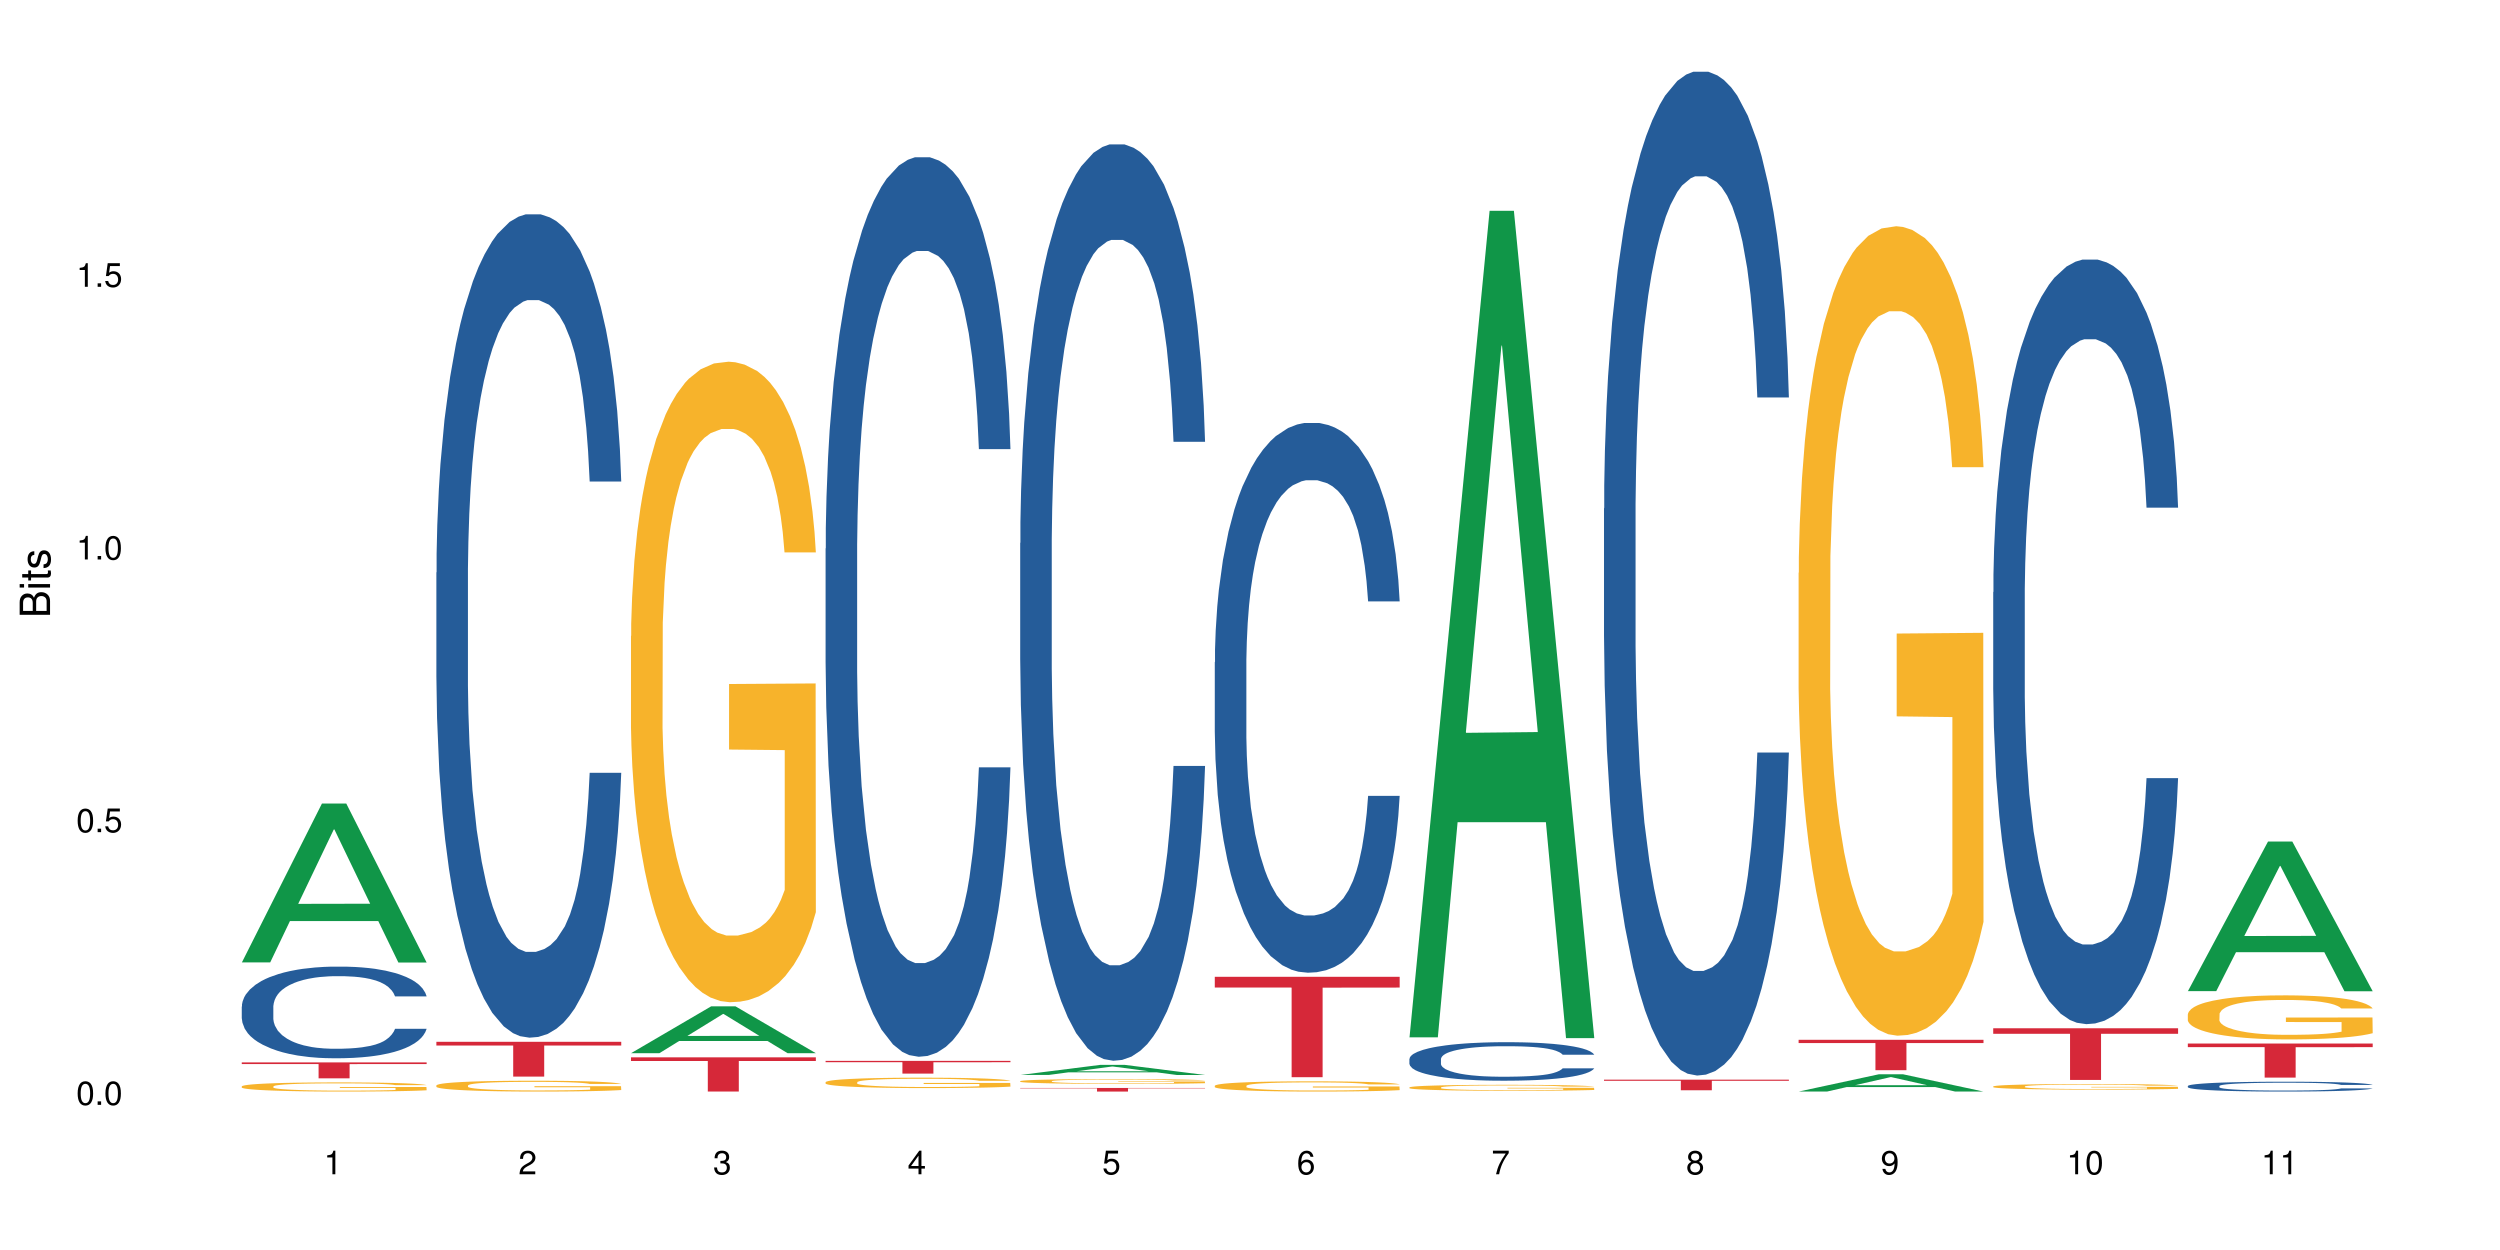 <?xml version="1.0" encoding="UTF-8"?>
<svg xmlns="http://www.w3.org/2000/svg" xmlns:xlink="http://www.w3.org/1999/xlink" width="720pt" height="360pt" viewBox="0 0 720 360" version="1.1">
<defs>
<g>
<symbol overflow="visible" id="glyph0-0">
<path style="stroke:none;" d=""/>
</symbol>
<symbol overflow="visible" id="glyph0-1">
<path style="stroke:none;" d="M 2.641 -6.797 C 2 -6.797 1.422 -6.531 1.078 -6.047 C 0.641 -5.453 0.406 -4.547 0.406 -3.297 C 0.406 -1 1.188 0.219 2.641 0.219 C 4.078 0.219 4.859 -1 4.859 -3.234 C 4.859 -4.562 4.656 -5.438 4.203 -6.047 C 3.844 -6.531 3.281 -6.797 2.641 -6.797 Z M 2.641 -6.047 C 3.547 -6.047 4 -5.125 4 -3.312 C 4 -1.375 3.562 -0.484 2.625 -0.484 C 1.734 -0.484 1.281 -1.422 1.281 -3.281 C 1.281 -5.141 1.734 -6.047 2.641 -6.047 Z M 2.641 -6.047 "/>
</symbol>
<symbol overflow="visible" id="glyph0-2">
<path style="stroke:none;" d="M 1.828 -1 L 0.828 -1 L 0.828 0 L 1.828 0 Z M 1.828 -1 "/>
</symbol>
<symbol overflow="visible" id="glyph0-3">
<path style="stroke:none;" d="M 4.562 -6.797 L 1.062 -6.797 L 0.547 -3.094 L 1.328 -3.094 C 1.719 -3.562 2.047 -3.734 2.578 -3.734 C 3.484 -3.734 4.062 -3.109 4.062 -2.094 C 4.062 -1.125 3.484 -0.531 2.578 -0.531 C 1.828 -0.531 1.375 -0.906 1.188 -1.672 L 0.328 -1.672 C 0.453 -1.109 0.547 -0.844 0.75 -0.594 C 1.125 -0.078 1.828 0.219 2.594 0.219 C 3.969 0.219 4.922 -0.781 4.922 -2.219 C 4.922 -3.562 4.031 -4.484 2.719 -4.484 C 2.25 -4.484 1.859 -4.359 1.469 -4.062 L 1.734 -5.969 L 4.562 -5.969 Z M 4.562 -6.797 "/>
</symbol>
<symbol overflow="visible" id="glyph0-4">
<path style="stroke:none;" d="M 2.484 -4.844 L 2.484 0 L 3.328 0 L 3.328 -6.797 L 2.766 -6.797 C 2.469 -5.75 2.281 -5.609 0.984 -5.453 L 0.984 -4.844 Z M 2.484 -4.844 "/>
</symbol>
<symbol overflow="visible" id="glyph0-5">
<path style="stroke:none;" d="M 4.859 -0.828 L 1.281 -0.828 C 1.359 -1.391 1.672 -1.75 2.5 -2.234 L 3.469 -2.75 C 4.406 -3.266 4.906 -3.969 4.906 -4.812 C 4.906 -5.375 4.672 -5.906 4.266 -6.266 C 3.859 -6.625 3.375 -6.797 2.719 -6.797 C 1.859 -6.797 1.219 -6.5 0.844 -5.922 C 0.609 -5.562 0.5 -5.125 0.484 -4.438 L 1.328 -4.438 C 1.359 -4.906 1.406 -5.188 1.531 -5.406 C 1.75 -5.812 2.188 -6.062 2.703 -6.062 C 3.469 -6.062 4.031 -5.516 4.031 -4.781 C 4.031 -4.25 3.719 -3.797 3.125 -3.438 L 2.234 -2.938 C 0.812 -2.141 0.406 -1.5 0.328 0 L 4.859 0 Z M 4.859 -0.828 "/>
</symbol>
<symbol overflow="visible" id="glyph0-6">
<path style="stroke:none;" d="M 2.125 -3.125 L 2.578 -3.125 C 3.516 -3.125 3.984 -2.703 3.984 -1.891 C 3.984 -1.031 3.469 -0.531 2.578 -0.531 C 1.656 -0.531 1.203 -0.984 1.156 -1.969 L 0.312 -1.969 C 0.344 -1.422 0.438 -1.078 0.609 -0.766 C 0.953 -0.109 1.625 0.219 2.547 0.219 C 3.953 0.219 4.859 -0.609 4.859 -1.906 C 4.859 -2.766 4.516 -3.25 3.703 -3.516 C 4.344 -3.766 4.656 -4.25 4.656 -4.938 C 4.656 -6.109 3.875 -6.797 2.578 -6.797 C 1.203 -6.797 0.484 -6.047 0.453 -4.609 L 1.297 -4.609 C 1.312 -5.016 1.344 -5.25 1.453 -5.453 C 1.641 -5.828 2.062 -6.062 2.594 -6.062 C 3.344 -6.062 3.797 -5.625 3.797 -4.906 C 3.797 -4.422 3.609 -4.141 3.25 -3.984 C 3.016 -3.891 2.719 -3.844 2.125 -3.844 Z M 2.125 -3.125 "/>
</symbol>
<symbol overflow="visible" id="glyph0-7">
<path style="stroke:none;" d="M 3.141 -1.625 L 3.141 0 L 3.984 0 L 3.984 -1.625 L 4.984 -1.625 L 4.984 -2.391 L 3.984 -2.391 L 3.984 -6.797 L 3.359 -6.797 L 0.266 -2.516 L 0.266 -1.625 Z M 3.141 -2.391 L 1 -2.391 L 3.141 -5.359 Z M 3.141 -2.391 "/>
</symbol>
<symbol overflow="visible" id="glyph0-8">
<path style="stroke:none;" d="M 4.781 -5.031 C 4.609 -6.141 3.891 -6.797 2.844 -6.797 C 2.094 -6.797 1.422 -6.438 1.031 -5.828 C 0.609 -5.172 0.406 -4.344 0.406 -3.094 C 0.406 -1.953 0.578 -1.234 0.984 -0.625 C 1.359 -0.078 1.953 0.219 2.703 0.219 C 3.984 0.219 4.922 -0.734 4.922 -2.078 C 4.922 -3.344 4.062 -4.234 2.844 -4.234 C 2.172 -4.234 1.641 -3.969 1.281 -3.469 C 1.281 -5.125 1.828 -6.047 2.797 -6.047 C 3.391 -6.047 3.797 -5.672 3.938 -5.031 Z M 2.734 -3.484 C 3.547 -3.484 4.062 -2.922 4.062 -2 C 4.062 -1.156 3.484 -0.531 2.703 -0.531 C 1.922 -0.531 1.328 -1.188 1.328 -2.047 C 1.328 -2.891 1.906 -3.484 2.734 -3.484 Z M 2.734 -3.484 "/>
</symbol>
<symbol overflow="visible" id="glyph0-9">
<path style="stroke:none;" d="M 4.984 -6.797 L 0.438 -6.797 L 0.438 -5.969 L 4.109 -5.969 C 2.5 -3.656 1.828 -2.234 1.328 0 L 2.219 0 C 2.594 -2.172 3.453 -4.047 4.984 -6.094 Z M 4.984 -6.797 "/>
</symbol>
<symbol overflow="visible" id="glyph0-10">
<path style="stroke:none;" d="M 3.75 -3.578 C 4.453 -4 4.688 -4.344 4.688 -4.984 C 4.688 -6.047 3.844 -6.797 2.641 -6.797 C 1.438 -6.797 0.594 -6.047 0.594 -4.984 C 0.594 -4.359 0.828 -4.016 1.516 -3.578 C 0.734 -3.203 0.359 -2.641 0.359 -1.891 C 0.359 -0.641 1.297 0.219 2.641 0.219 C 3.984 0.219 4.922 -0.641 4.922 -1.875 C 4.922 -2.641 4.531 -3.203 3.75 -3.578 Z M 2.641 -6.047 C 3.359 -6.047 3.812 -5.625 3.812 -4.969 C 3.812 -4.344 3.344 -3.922 2.641 -3.922 C 1.922 -3.922 1.453 -4.344 1.453 -4.984 C 1.453 -5.625 1.922 -6.047 2.641 -6.047 Z M 2.641 -3.203 C 3.484 -3.203 4.062 -2.672 4.062 -1.875 C 4.062 -1.062 3.484 -0.531 2.625 -0.531 C 1.797 -0.531 1.219 -1.078 1.219 -1.875 C 1.219 -2.672 1.797 -3.203 2.641 -3.203 Z M 2.641 -3.203 "/>
</symbol>
<symbol overflow="visible" id="glyph0-11">
<path style="stroke:none;" d="M 0.516 -1.547 C 0.672 -0.438 1.406 0.219 2.438 0.219 C 3.188 0.219 3.859 -0.141 4.266 -0.75 C 4.688 -1.406 4.891 -2.25 4.891 -3.484 C 4.891 -4.625 4.703 -5.359 4.312 -5.953 C 3.938 -6.5 3.344 -6.797 2.594 -6.797 C 1.297 -6.797 0.359 -5.844 0.359 -4.516 C 0.359 -3.25 1.234 -2.344 2.453 -2.344 C 3.094 -2.344 3.562 -2.578 4.016 -3.109 C 4 -1.453 3.469 -0.531 2.5 -0.531 C 1.906 -0.531 1.484 -0.906 1.359 -1.547 Z M 2.578 -6.062 C 3.375 -6.062 3.969 -5.406 3.969 -4.531 C 3.969 -3.688 3.375 -3.094 2.547 -3.094 C 1.734 -3.094 1.234 -3.672 1.234 -4.578 C 1.234 -5.438 1.797 -6.062 2.578 -6.062 Z M 2.578 -6.062 "/>
</symbol>
<symbol overflow="visible" id="glyph1-0">
<path style="stroke:none;" d=""/>
</symbol>
<symbol overflow="visible" id="glyph1-1">
<path style="stroke:none;" d="M 0 -0.953 L 0 -4.891 C 0 -5.719 -0.234 -6.344 -0.734 -6.797 C -1.188 -7.234 -1.812 -7.469 -2.5 -7.469 C -3.547 -7.469 -4.188 -7 -4.625 -5.875 C -4.984 -6.672 -5.641 -7.094 -6.531 -7.094 C -7.156 -7.094 -7.734 -6.859 -8.141 -6.391 C -8.562 -5.938 -8.75 -5.344 -8.75 -4.5 L -8.75 -0.953 Z M -4.984 -2.062 L -7.766 -2.062 L -7.766 -4.219 C -7.766 -4.844 -7.688 -5.203 -7.453 -5.5 C -7.219 -5.812 -6.859 -5.969 -6.375 -5.969 C -5.906 -5.969 -5.531 -5.812 -5.297 -5.5 C -5.062 -5.203 -4.984 -4.844 -4.984 -4.219 Z M -0.984 -2.062 L -4 -2.062 L -4 -4.781 C -4 -5.328 -3.859 -5.688 -3.578 -5.953 C -3.297 -6.219 -2.922 -6.359 -2.484 -6.359 C -2.062 -6.359 -1.688 -6.219 -1.406 -5.953 C -1.109 -5.688 -0.984 -5.328 -0.984 -4.781 Z M -0.984 -2.062 "/>
</symbol>
<symbol overflow="visible" id="glyph1-2">
<path style="stroke:none;" d="M -6.281 -1.797 L -6.281 -0.797 L 0 -0.797 L 0 -1.797 Z M -8.75 -1.797 L -8.75 -0.797 L -7.484 -0.797 L -7.484 -1.797 Z M -8.75 -1.797 "/>
</symbol>
<symbol overflow="visible" id="glyph1-3">
<path style="stroke:none;" d="M -6.281 -3.047 L -6.281 -2.016 L -8.016 -2.016 L -8.016 -1.016 L -6.281 -1.016 L -6.281 -0.172 L -5.469 -0.172 L -5.469 -1.016 L -0.719 -1.016 C -0.078 -1.016 0.281 -1.453 0.281 -2.234 C 0.281 -2.469 0.25 -2.719 0.188 -3.047 L -0.641 -3.047 C -0.609 -2.922 -0.594 -2.766 -0.594 -2.562 C -0.594 -2.141 -0.719 -2.016 -1.156 -2.016 L -5.469 -2.016 L -5.469 -3.047 Z M -6.281 -3.047 "/>
</symbol>
<symbol overflow="visible" id="glyph1-4">
<path style="stroke:none;" d="M -4.531 -5.25 C -5.766 -5.25 -6.469 -4.422 -6.469 -2.969 C -6.469 -1.516 -5.719 -0.562 -4.547 -0.562 C -3.562 -0.562 -3.094 -1.062 -2.734 -2.562 L -2.516 -3.484 C -2.344 -4.188 -2.094 -4.469 -1.625 -4.469 C -1.047 -4.469 -0.641 -3.875 -0.641 -3 C -0.641 -2.453 -0.797 -2 -1.062 -1.75 C -1.25 -1.594 -1.422 -1.531 -1.875 -1.469 L -1.875 -0.406 C -0.422 -0.453 0.281 -1.266 0.281 -2.922 C 0.281 -4.5 -0.5 -5.516 -1.719 -5.516 C -2.656 -5.516 -3.172 -4.984 -3.469 -3.734 L -3.703 -2.766 C -3.891 -1.953 -4.156 -1.609 -4.594 -1.609 C -5.172 -1.609 -5.547 -2.125 -5.547 -2.938 C -5.547 -3.75 -5.203 -4.172 -4.531 -4.203 Z M -4.531 -5.25 "/>
</symbol>
</g>
</defs>
<g id="surface90202">
<rect x="0" y="0" width="720" height="360" style="fill:rgb(100%,100%,100%);fill-opacity:1;stroke:none;"/>
<path style=" stroke:none;fill-rule:nonzero;fill:rgb(6.275%,58.824%,28.235%);fill-opacity:1;" d="M 69.629 277.172 L 69.688 277.129 L 92.723 231.414 L 99.723 231.414 L 122.875 277.215 L 114.738 277.215 L 108.938 265.258 L 83.508 265.258 L 77.82 277.172 L 69.629 277.172 L 85.957 260.312 L 106.605 260.27 L 96.309 238.895 L 96.195 238.852 L 96.082 238.98 L 85.898 260.27 L 85.957 260.312 Z M 69.629 277.172 "/>
<path style=" stroke:none;fill-rule:nonzero;fill:rgb(14.51%,36.078%,60%);fill-opacity:1;" d="M 69.629 289.879 L 69.695 289.855 L 69.695 289.273 L 69.891 288.359 L 70.344 287.199 L 70.797 286.406 L 71.969 284.98 L 73.59 283.605 L 75.277 282.543 L 76.512 281.918 L 77.617 281.434 L 80.148 280.543 L 81.773 280.082 L 83.523 279.672 L 85.668 279.262 L 87.227 279.023 L 90.73 278.637 L 93.328 278.469 L 95.344 278.395 L 99.691 278.395 L 102.289 278.492 L 104.172 278.613 L 106.25 278.805 L 108.004 279.023 L 111.055 279.555 L 113.781 280.227 L 115.016 280.613 L 116.965 281.363 L 118.457 282.086 L 119.496 282.715 L 120.664 283.605 L 121.703 284.691 L 122.484 285.922 L 122.875 286.961 L 113.781 286.961 L 113.328 285.996 L 112.809 285.246 L 111.836 284.258 L 110.859 283.559 L 109.496 282.859 L 108.266 282.398 L 106.574 281.941 L 105.082 281.652 L 103.523 281.434 L 102.031 281.289 L 99.172 281.145 L 95.863 281.145 L 94.629 281.195 L 92.098 281.387 L 90.73 281.555 L 88.785 281.895 L 87.422 282.207 L 85.797 282.688 L 84.695 283.098 L 83.328 283.727 L 82.355 284.281 L 81.254 285.078 L 80.602 285.68 L 80.02 286.355 L 79.5 287.152 L 79.109 287.996 L 78.852 288.891 L 78.719 289.758 L 78.719 293.496 L 78.852 294.367 L 79.176 295.379 L 80.02 296.852 L 81.254 298.129 L 82.68 299.141 L 84.043 299.867 L 84.824 300.203 L 85.863 300.59 L 87.484 301.07 L 89.824 301.555 L 91.188 301.746 L 93.266 301.941 L 95.406 302.039 L 98.266 302.039 L 100.797 301.941 L 102.484 301.82 L 104.238 301.629 L 106.641 301.219 L 108.133 300.832 L 109.434 300.371 L 110.406 299.914 L 111.055 299.527 L 112.031 298.781 L 112.809 297.961 L 113.395 297.117 L 113.781 296.297 L 122.875 296.297 L 122.484 297.262 L 121.898 298.203 L 121.316 298.902 L 120.406 299.746 L 119.367 300.492 L 117.875 301.336 L 116.641 301.891 L 115.016 302.496 L 113.523 302.953 L 111.898 303.363 L 109.496 303.848 L 107.938 304.086 L 106.25 304.305 L 104.238 304.496 L 101.707 304.668 L 98.977 304.762 L 96.445 304.789 L 93.719 304.738 L 91.707 304.645 L 89.043 304.426 L 85.73 303.992 L 83.328 303.531 L 81.445 303.074 L 79.824 302.594 L 78.004 301.941 L 75.668 300.879 L 74.238 300.059 L 73.266 299.383 L 72.16 298.441 L 71.383 297.598 L 70.473 296.246 L 69.824 294.535 L 69.629 293.207 Z M 69.629 289.879 "/>
<path style=" stroke:none;fill-rule:nonzero;fill:rgb(96.863%,70.196%,16.863%);fill-opacity:1;" d="M 69.629 312.863 L 69.695 312.859 L 69.695 312.812 L 69.953 312.703 L 70.602 312.555 L 71.449 312.434 L 72.355 312.336 L 72.941 312.285 L 73.914 312.211 L 74.758 312.16 L 76.902 312.051 L 79.629 311.949 L 81.121 311.906 L 82.809 311.867 L 85.215 311.82 L 86.316 311.805 L 89.691 311.766 L 93.523 311.742 L 97.746 311.734 L 99.691 311.734 L 102.355 311.746 L 105.992 311.773 L 108.07 311.797 L 109.691 311.82 L 111.379 311.852 L 113.457 311.898 L 115.406 311.957 L 116.965 312.016 L 118.523 312.086 L 119.82 312.164 L 120.926 312.25 L 121.898 312.352 L 122.484 312.434 L 122.875 312.52 L 113.848 312.52 L 113.328 312.434 L 112.742 312.367 L 111.77 312.289 L 110.797 312.23 L 109.82 312.188 L 108.004 312.125 L 106.445 312.086 L 104.496 312.051 L 102.613 312.031 L 100.473 312.016 L 99.172 312.012 L 95.73 312.012 L 92.613 312.027 L 90.797 312.047 L 89.5 312.066 L 87.68 312.102 L 86.578 312.129 L 85.926 312.148 L 83.98 312.223 L 82.68 312.293 L 81.965 312.336 L 81.059 312.41 L 80.406 312.477 L 79.695 312.57 L 79.305 312.645 L 78.785 312.809 L 78.719 313.242 L 78.914 313.332 L 79.305 313.43 L 79.824 313.52 L 80.602 313.609 L 81.383 313.68 L 82.746 313.773 L 83.914 313.836 L 84.824 313.875 L 86.578 313.941 L 87.289 313.965 L 88.98 314.008 L 90.73 314.039 L 92.875 314.07 L 94.5 314.086 L 97.094 314.098 L 100.406 314.098 L 104.305 314.082 L 106.77 314.062 L 108.457 314.043 L 109.562 314.027 L 110.926 314 L 111.898 313.977 L 112.809 313.949 L 113.914 313.906 L 113.914 313.332 L 97.875 313.332 L 97.875 313.059 L 122.809 313.059 L 122.875 314 L 121.512 314.066 L 119.82 314.129 L 118.199 314.176 L 116.512 314.215 L 114.109 314.262 L 112.16 314.293 L 109.172 314.324 L 106.445 314.348 L 103.59 314.359 L 101.055 314.367 L 98.07 314.371 L 95.406 314.367 L 92.551 314.352 L 90.277 314.332 L 88.199 314.309 L 86.121 314.277 L 83.523 314.227 L 81.836 314.184 L 80.082 314.133 L 78.332 314.074 L 76.773 314.008 L 75.734 313.957 L 74.695 313.902 L 73.59 313.828 L 72.551 313.746 L 71.773 313.672 L 71.059 313.586 L 70.539 313.508 L 70.02 313.398 L 69.758 313.312 L 69.629 313.238 Z M 69.629 312.863 "/>
<path style=" stroke:none;fill-rule:nonzero;fill:rgb(83.922%,15.686%,22.353%);fill-opacity:1;" d="M 69.629 305.969 L 122.875 305.969 L 122.875 306.457 L 100.684 306.461 L 100.684 310.555 L 91.754 310.555 L 91.754 306.465 L 91.625 306.457 L 69.629 306.457 Z M 69.629 305.969 "/>
<path style=" stroke:none;fill-rule:nonzero;fill:rgb(14.51%,36.078%,60%);fill-opacity:1;" d="M 125.676 164.906 L 125.742 164.688 L 125.742 159.484 L 125.934 151.25 L 126.391 140.848 L 126.844 133.691 L 128.012 120.906 L 129.637 108.551 L 131.324 99.016 L 132.559 93.379 L 133.664 89.043 L 136.195 81.023 L 137.816 76.906 L 139.57 73.223 L 141.715 69.535 L 143.273 67.371 L 146.777 63.902 L 149.375 62.383 L 151.391 61.734 L 155.738 61.734 L 158.336 62.602 L 160.219 63.684 L 162.297 65.418 L 164.051 67.371 L 167.102 72.137 L 169.828 78.207 L 171.062 81.676 L 173.012 88.395 L 174.504 94.895 L 175.543 100.531 L 176.711 108.551 L 177.75 118.305 L 178.531 129.359 L 178.918 138.68 L 169.828 138.68 L 169.375 130.008 L 168.855 123.289 L 167.883 114.402 L 166.906 108.117 L 165.543 101.832 L 164.309 97.715 L 162.621 93.594 L 161.129 90.996 L 159.57 89.043 L 158.078 87.742 L 155.219 86.441 L 151.906 86.441 L 150.676 86.875 L 148.141 88.609 L 146.777 90.129 L 144.832 93.16 L 143.469 95.98 L 141.844 100.316 L 140.738 104 L 139.375 109.633 L 138.402 114.621 L 137.297 121.773 L 136.648 127.191 L 136.066 133.262 L 135.547 140.414 L 135.156 148 L 134.895 156.02 L 134.766 163.82 L 134.766 197.418 L 134.895 205.219 L 135.219 214.324 L 136.066 227.543 L 137.297 239.031 L 138.727 248.133 L 140.09 254.637 L 140.871 257.672 L 141.91 261.141 L 143.531 265.473 L 145.871 269.809 L 147.234 271.543 L 149.312 273.277 L 151.453 274.145 L 154.312 274.145 L 156.844 273.277 L 158.531 272.191 L 160.285 270.461 L 162.688 266.773 L 164.18 263.309 L 165.48 259.188 L 166.453 255.07 L 167.102 251.602 L 168.074 244.883 L 168.855 237.516 L 169.441 229.93 L 169.828 222.559 L 178.918 222.559 L 178.531 231.227 L 177.945 239.68 L 177.363 245.969 L 176.453 253.555 L 175.414 260.273 L 173.922 267.859 L 172.688 272.844 L 171.062 278.262 L 169.57 282.379 L 167.945 286.066 L 165.543 290.398 L 163.984 292.566 L 162.297 294.52 L 160.285 296.25 L 157.754 297.77 L 155.023 298.637 L 152.492 298.852 L 149.766 298.418 L 147.754 297.551 L 145.09 295.602 L 141.777 291.699 L 139.375 287.582 L 137.492 283.465 L 135.871 279.129 L 134.051 273.277 L 131.715 263.738 L 130.285 256.371 L 129.312 250.301 L 128.207 241.848 L 127.43 234.262 L 126.52 222.125 L 125.871 206.738 L 125.676 194.816 Z M 125.676 164.906 "/>
<path style=" stroke:none;fill-rule:nonzero;fill:rgb(96.863%,70.196%,16.863%);fill-opacity:1;" d="M 125.676 312.586 L 125.742 312.582 L 125.742 312.527 L 126 312.398 L 126.648 312.219 L 127.492 312.074 L 128.402 311.961 L 128.988 311.902 L 129.961 311.816 L 130.805 311.754 L 132.949 311.625 L 135.676 311.504 L 137.168 311.453 L 138.855 311.406 L 141.258 311.352 L 142.363 311.332 L 145.738 311.285 L 149.57 311.258 L 153.793 311.25 L 155.738 311.25 L 158.402 311.262 L 162.039 311.293 L 164.117 311.324 L 165.738 311.352 L 167.426 311.387 L 169.504 311.445 L 171.453 311.512 L 173.012 311.582 L 174.57 311.668 L 175.867 311.758 L 176.973 311.859 L 177.945 311.977 L 178.531 312.078 L 178.918 312.18 L 169.895 312.18 L 169.375 312.078 L 168.789 312 L 167.816 311.906 L 166.844 311.84 L 165.867 311.785 L 164.051 311.711 L 162.492 311.664 L 160.543 311.625 L 158.66 311.598 L 156.52 311.582 L 155.219 311.574 L 151.777 311.574 L 148.66 311.598 L 146.844 311.617 L 145.543 311.641 L 143.727 311.684 L 142.621 311.719 L 141.973 311.742 L 140.027 311.828 L 138.727 311.91 L 138.012 311.965 L 137.105 312.051 L 136.453 312.125 L 135.738 312.242 L 135.352 312.324 L 134.832 312.52 L 134.766 313.035 L 134.961 313.141 L 135.352 313.258 L 135.871 313.359 L 136.648 313.469 L 137.43 313.551 L 138.793 313.664 L 139.961 313.738 L 140.871 313.785 L 142.621 313.863 L 143.336 313.891 L 145.023 313.941 L 146.777 313.98 L 148.922 314.016 L 150.543 314.031 L 153.141 314.047 L 156.453 314.047 L 160.348 314.027 L 162.816 314.004 L 164.504 313.984 L 165.609 313.961 L 166.973 313.93 L 167.945 313.902 L 168.855 313.871 L 169.961 313.824 L 169.961 313.141 L 153.922 313.141 L 153.922 312.82 L 178.855 312.816 L 178.918 313.93 L 177.555 314.008 L 175.867 314.082 L 174.246 314.141 L 172.555 314.188 L 170.152 314.242 L 168.207 314.277 L 165.219 314.316 L 162.492 314.344 L 159.637 314.359 L 157.102 314.367 L 154.117 314.371 L 151.453 314.363 L 148.598 314.348 L 146.324 314.324 L 144.246 314.297 L 142.168 314.258 L 139.57 314.199 L 137.883 314.152 L 136.129 314.09 L 134.375 314.02 L 132.816 313.941 L 131.777 313.883 L 130.742 313.816 L 129.637 313.73 L 128.598 313.633 L 127.82 313.543 L 127.105 313.445 L 126.586 313.352 L 126.066 313.223 L 125.805 313.117 L 125.676 313.031 Z M 125.676 312.586 "/>
<path style=" stroke:none;fill-rule:nonzero;fill:rgb(83.922%,15.686%,22.353%);fill-opacity:1;" d="M 125.676 300.031 L 178.918 300.031 L 178.918 301.105 L 156.73 301.117 L 156.73 310.07 L 147.801 310.07 L 147.801 301.125 L 147.672 301.105 L 125.676 301.105 Z M 125.676 300.031 "/>
<path style=" stroke:none;fill-rule:nonzero;fill:rgb(6.275%,58.824%,28.235%);fill-opacity:1;" d="M 181.723 303.312 L 181.777 303.297 L 204.816 289.824 L 211.812 289.824 L 234.965 303.324 L 226.832 303.324 L 221.031 299.801 L 195.602 299.801 L 189.914 303.312 L 181.723 303.312 L 198.047 298.344 L 218.695 298.328 L 208.402 292.031 L 208.289 292.016 L 208.172 292.055 L 197.992 298.328 L 198.047 298.344 Z M 181.723 303.312 "/>
<path style=" stroke:none;fill-rule:nonzero;fill:rgb(96.863%,70.196%,16.863%);fill-opacity:1;" d="M 181.723 183.184 L 181.785 183.012 L 181.785 179.645 L 182.047 172.062 L 182.695 161.617 L 183.539 153.027 L 184.449 146.285 L 185.035 142.75 L 186.008 137.695 L 186.852 133.988 L 188.996 126.406 L 191.723 119.332 L 193.215 116.301 L 194.902 113.434 L 197.305 110.234 L 198.41 109.055 L 201.785 106.359 L 205.617 104.676 L 209.836 104.168 L 211.785 104.336 L 214.449 105.012 L 218.082 106.863 L 220.16 108.551 L 221.785 110.234 L 223.473 112.426 L 225.551 115.793 L 227.5 119.836 L 229.059 123.879 L 230.617 128.934 L 231.914 134.324 L 233.02 140.223 L 233.992 147.297 L 234.578 153.195 L 234.965 159.09 L 225.941 159.09 L 225.422 153.195 L 224.836 148.645 L 223.863 143.086 L 222.891 139.043 L 221.914 135.84 L 220.098 131.461 L 218.539 128.766 L 216.59 126.406 L 214.707 124.891 L 212.566 123.879 L 211.266 123.543 L 207.824 123.543 L 204.707 124.723 L 202.891 126.07 L 201.59 127.418 L 199.773 129.945 L 198.668 131.969 L 198.02 133.316 L 196.07 138.539 L 194.773 143.254 L 194.059 146.457 L 193.148 151.508 L 192.5 156.059 L 191.785 162.797 L 191.398 167.852 L 190.879 179.309 L 190.812 209.633 L 191.008 216.035 L 191.398 222.941 L 191.918 229.008 L 192.695 235.406 L 193.477 240.293 L 194.84 246.863 L 196.008 251.246 L 196.918 254.109 L 198.668 258.656 L 199.383 260.172 L 201.07 263.207 L 202.824 265.562 L 204.969 267.586 L 206.59 268.598 L 209.188 269.438 L 212.5 269.438 L 216.395 268.43 L 218.863 267.082 L 220.551 265.734 L 221.656 264.555 L 223.02 262.699 L 223.992 261.016 L 224.902 259.164 L 226.004 256.297 L 226.004 216.035 L 209.969 215.867 L 209.969 196.996 L 234.902 196.828 L 234.965 262.699 L 233.602 267.25 L 231.914 271.629 L 230.293 275 L 228.602 277.863 L 226.199 281.062 L 224.254 283.086 L 221.266 285.445 L 218.539 286.961 L 215.68 287.973 L 213.148 288.477 L 210.164 288.645 L 207.5 288.309 L 204.645 287.297 L 202.371 285.949 L 200.293 284.266 L 198.215 282.074 L 195.617 278.535 L 193.93 275.672 L 192.176 272.133 L 190.422 267.922 L 188.863 263.375 L 187.824 259.836 L 186.785 255.793 L 185.684 250.738 L 184.645 245.012 L 183.863 239.789 L 183.152 233.891 L 182.633 228.332 L 182.113 220.75 L 181.852 214.688 L 181.723 209.465 Z M 181.723 183.184 "/>
<path style=" stroke:none;fill-rule:nonzero;fill:rgb(83.922%,15.686%,22.353%);fill-opacity:1;" d="M 181.723 304.504 L 234.965 304.504 L 234.965 305.559 L 212.777 305.57 L 212.777 314.371 L 203.848 314.371 L 203.848 305.578 L 203.719 305.559 L 181.723 305.559 Z M 181.723 304.504 "/>
<path style=" stroke:none;fill-rule:nonzero;fill:rgb(14.51%,36.078%,60%);fill-opacity:1;" d="M 237.77 158.012 L 237.832 157.777 L 237.832 152.094 L 238.027 143.094 L 238.484 131.73 L 238.938 123.914 L 240.105 109.945 L 241.73 96.449 L 243.418 86.027 L 244.652 79.871 L 245.754 75.137 L 248.289 66.375 L 249.91 61.875 L 251.664 57.852 L 253.805 53.824 L 255.363 51.457 L 258.871 47.668 L 261.469 46.012 L 263.48 45.301 L 267.832 45.301 L 270.43 46.246 L 272.312 47.434 L 274.391 49.328 L 276.145 51.457 L 279.195 56.668 L 281.922 63.297 L 283.156 67.086 L 285.105 74.426 L 286.598 81.531 L 287.637 87.688 L 288.805 96.449 L 289.844 107.102 L 290.621 119.18 L 291.012 129.359 L 281.922 129.359 L 281.469 119.891 L 280.949 112.551 L 279.973 102.84 L 279 95.973 L 277.637 89.105 L 276.402 84.609 L 274.715 80.109 L 273.223 77.266 L 271.664 75.137 L 270.168 73.715 L 267.312 72.293 L 264 72.293 L 262.766 72.77 L 260.234 74.664 L 258.871 76.32 L 256.922 79.637 L 255.559 82.715 L 253.938 87.449 L 252.832 91.477 L 251.469 97.633 L 250.496 103.078 L 249.391 110.891 L 248.742 116.812 L 248.156 123.441 L 247.637 131.254 L 247.25 139.543 L 246.988 148.305 L 246.859 156.828 L 246.859 193.531 L 246.988 202.055 L 247.312 212 L 248.156 226.445 L 249.391 238.996 L 250.82 248.941 L 252.184 256.043 L 252.961 259.359 L 254 263.148 L 255.625 267.883 L 257.961 272.621 L 259.324 274.512 L 261.402 276.406 L 263.547 277.355 L 266.402 277.355 L 268.938 276.406 L 270.625 275.223 L 272.379 273.328 L 274.781 269.305 L 276.273 265.516 L 277.57 261.016 L 278.547 256.516 L 279.195 252.73 L 280.168 245.387 L 280.949 237.336 L 281.531 229.051 L 281.922 221 L 291.012 221 L 290.621 230.469 L 290.039 239.707 L 289.453 246.574 L 288.547 254.859 L 287.508 262.199 L 286.012 270.488 L 284.777 275.934 L 283.156 281.855 L 281.664 286.352 L 280.039 290.379 L 277.637 295.113 L 276.078 297.48 L 274.391 299.613 L 272.379 301.508 L 269.844 303.164 L 267.117 304.113 L 264.586 304.348 L 261.859 303.875 L 259.844 302.93 L 257.184 300.797 L 253.871 296.535 L 251.469 292.035 L 249.586 287.535 L 247.961 282.801 L 246.145 276.406 L 243.809 265.988 L 242.379 257.938 L 241.406 251.309 L 240.301 242.074 L 239.523 233.785 L 238.613 220.527 L 237.965 203.715 L 237.77 190.691 Z M 237.77 158.012 "/>
<path style=" stroke:none;fill-rule:nonzero;fill:rgb(96.863%,70.196%,16.863%);fill-opacity:1;" d="M 237.77 311.656 L 237.832 311.652 L 237.832 311.598 L 238.094 311.477 L 238.742 311.305 L 239.586 311.164 L 240.496 311.055 L 241.078 311 L 242.055 310.918 L 242.898 310.855 L 245.039 310.734 L 247.77 310.617 L 249.262 310.57 L 250.949 310.523 L 253.352 310.473 L 254.457 310.453 L 257.832 310.406 L 261.664 310.379 L 265.883 310.371 L 267.832 310.375 L 270.492 310.387 L 274.129 310.418 L 276.207 310.445 L 277.832 310.473 L 279.52 310.508 L 281.598 310.562 L 283.547 310.625 L 285.105 310.691 L 286.66 310.773 L 287.961 310.863 L 289.066 310.957 L 290.039 311.074 L 290.621 311.168 L 291.012 311.266 L 281.988 311.266 L 281.469 311.168 L 280.883 311.094 L 279.91 311.004 L 278.934 310.938 L 277.961 310.887 L 276.145 310.816 L 274.586 310.773 L 272.637 310.734 L 270.754 310.707 L 268.609 310.691 L 267.312 310.688 L 263.871 310.688 L 260.754 310.707 L 258.938 310.727 L 257.637 310.75 L 255.82 310.789 L 254.715 310.824 L 254.066 310.848 L 252.117 310.93 L 250.82 311.008 L 250.105 311.059 L 249.195 311.141 L 248.547 311.215 L 247.832 311.324 L 247.441 311.406 L 246.922 311.594 L 246.859 312.086 L 247.055 312.188 L 247.441 312.301 L 247.961 312.398 L 248.742 312.504 L 249.52 312.582 L 250.883 312.691 L 252.055 312.762 L 252.961 312.809 L 254.715 312.883 L 255.43 312.906 L 257.117 312.957 L 258.871 312.992 L 261.016 313.027 L 262.637 313.043 L 265.234 313.055 L 268.547 313.055 L 272.441 313.039 L 274.91 313.02 L 276.598 312.996 L 277.703 312.977 L 279.066 312.945 L 280.039 312.918 L 280.949 312.891 L 282.051 312.844 L 282.051 312.188 L 266.016 312.188 L 266.016 311.879 L 290.949 311.879 L 291.012 312.945 L 289.648 313.02 L 287.961 313.094 L 286.336 313.148 L 284.648 313.195 L 282.246 313.246 L 280.297 313.277 L 277.312 313.316 L 274.586 313.34 L 271.727 313.359 L 269.195 313.367 L 266.207 313.367 L 263.547 313.363 L 260.688 313.348 L 258.418 313.324 L 256.34 313.297 L 254.262 313.262 L 251.664 313.203 L 249.977 313.156 L 248.223 313.102 L 246.469 313.031 L 244.91 312.957 L 243.871 312.902 L 242.832 312.836 L 241.73 312.754 L 240.691 312.66 L 239.91 312.574 L 239.195 312.48 L 238.676 312.391 L 238.156 312.266 L 237.898 312.168 L 237.77 312.082 Z M 237.77 311.656 "/>
<path style=" stroke:none;fill-rule:nonzero;fill:rgb(83.922%,15.686%,22.353%);fill-opacity:1;" d="M 237.77 305.527 L 291.012 305.527 L 291.012 305.922 L 268.82 305.926 L 268.82 309.191 L 259.895 309.191 L 259.895 305.926 L 259.766 305.922 L 237.77 305.922 Z M 237.77 305.527 "/>
<path style=" stroke:none;fill-rule:nonzero;fill:rgb(6.275%,58.824%,28.235%);fill-opacity:1;" d="M 293.816 309.59 L 293.871 309.59 L 316.91 306.68 L 323.906 306.68 L 347.059 309.594 L 338.926 309.594 L 333.121 308.832 L 307.695 308.832 L 302.008 309.59 L 293.816 309.59 L 310.141 308.52 L 330.789 308.516 L 320.492 307.156 L 320.379 307.152 L 320.266 307.16 L 310.082 308.516 L 310.141 308.52 Z M 293.816 309.59 "/>
<path style=" stroke:none;fill-rule:nonzero;fill:rgb(14.51%,36.078%,60%);fill-opacity:1;" d="M 293.816 156.422 L 293.879 156.18 L 293.879 150.391 L 294.074 141.223 L 294.527 129.645 L 294.984 121.684 L 296.152 107.449 L 297.777 93.699 L 299.465 83.086 L 300.699 76.816 L 301.801 71.988 L 304.332 63.066 L 305.957 58.48 L 307.711 54.379 L 309.852 50.281 L 311.41 47.867 L 314.918 44.008 L 317.516 42.32 L 319.527 41.594 L 323.879 41.594 L 326.477 42.559 L 328.359 43.766 L 330.438 45.695 L 332.191 47.867 L 335.242 53.176 L 337.969 59.93 L 339.203 63.789 L 341.148 71.266 L 342.645 78.504 L 343.684 84.773 L 344.852 93.699 L 345.891 104.555 L 346.668 116.859 L 347.059 127.23 L 337.969 127.23 L 337.516 117.582 L 336.996 110.105 L 336.02 100.215 L 335.047 93.219 L 333.684 86.223 L 332.449 81.641 L 330.762 77.055 L 329.266 74.16 L 327.711 71.988 L 326.215 70.543 L 323.359 69.094 L 320.047 69.094 L 318.812 69.578 L 316.281 71.508 L 314.918 73.195 L 312.969 76.574 L 311.605 79.711 L 309.984 84.535 L 308.879 88.637 L 307.516 94.906 L 306.543 100.457 L 305.438 108.414 L 304.789 114.445 L 304.203 121.199 L 303.684 129.16 L 303.293 137.605 L 303.035 146.531 L 302.906 155.215 L 302.906 192.605 L 303.035 201.289 L 303.359 211.422 L 304.203 226.137 L 305.438 238.922 L 306.867 249.051 L 308.23 256.289 L 309.008 259.668 L 310.047 263.527 L 311.672 268.352 L 314.008 273.176 L 315.371 275.105 L 317.449 277.035 L 319.594 278 L 322.449 278 L 324.98 277.035 L 326.672 275.828 L 328.422 273.898 L 330.824 269.797 L 332.32 265.938 L 333.617 261.355 L 334.594 256.773 L 335.242 252.914 L 336.215 245.434 L 336.996 237.23 L 337.578 228.789 L 337.969 220.586 L 347.059 220.586 L 346.668 230.238 L 346.086 239.645 L 345.5 246.641 L 344.59 255.082 L 343.551 262.562 L 342.059 271.004 L 340.824 276.555 L 339.203 282.582 L 337.707 287.168 L 336.086 291.27 L 333.684 296.094 L 332.125 298.504 L 330.438 300.676 L 328.422 302.605 L 325.891 304.293 L 323.164 305.258 L 320.633 305.5 L 317.906 305.02 L 315.891 304.055 L 313.23 301.883 L 309.918 297.539 L 307.516 292.957 L 305.633 288.375 L 304.008 283.547 L 302.191 277.035 L 299.852 266.422 L 298.426 258.219 L 297.449 251.465 L 296.348 242.059 L 295.566 233.613 L 294.66 220.105 L 294.008 202.977 L 293.816 189.711 Z M 293.816 156.422 "/>
<path style=" stroke:none;fill-rule:nonzero;fill:rgb(96.863%,70.196%,16.863%);fill-opacity:1;" d="M 293.816 311.363 L 293.879 311.363 L 293.879 311.34 L 294.141 311.281 L 294.789 311.203 L 295.633 311.141 L 296.543 311.09 L 297.125 311.062 L 298.102 311.023 L 298.945 310.996 L 301.086 310.941 L 303.812 310.887 L 305.309 310.863 L 306.996 310.844 L 309.398 310.82 L 310.504 310.809 L 313.879 310.789 L 317.711 310.777 L 321.93 310.773 L 323.879 310.773 L 326.539 310.781 L 330.176 310.793 L 332.254 310.809 L 333.879 310.82 L 335.566 310.836 L 337.645 310.859 L 339.59 310.891 L 341.148 310.922 L 342.707 310.961 L 344.008 311 L 345.109 311.043 L 346.086 311.098 L 346.668 311.141 L 347.059 311.184 L 338.035 311.184 L 337.516 311.141 L 336.93 311.105 L 335.957 311.066 L 334.98 311.035 L 334.008 311.012 L 332.191 310.977 L 330.633 310.957 L 328.684 310.941 L 326.801 310.93 L 324.656 310.922 L 323.359 310.918 L 319.918 310.918 L 316.801 310.926 L 314.984 310.938 L 313.684 310.949 L 311.867 310.965 L 310.762 310.98 L 310.113 310.992 L 308.164 311.031 L 306.867 311.066 L 306.152 311.09 L 305.242 311.129 L 304.594 311.16 L 303.879 311.211 L 303.488 311.25 L 302.969 311.336 L 302.906 311.562 L 303.102 311.609 L 303.488 311.66 L 304.008 311.707 L 304.789 311.754 L 305.566 311.793 L 306.93 311.84 L 308.102 311.875 L 309.008 311.895 L 310.762 311.93 L 311.477 311.941 L 313.164 311.965 L 314.918 311.98 L 317.059 311.996 L 318.684 312.004 L 321.281 312.008 L 324.594 312.008 L 328.488 312 L 330.957 311.992 L 332.645 311.98 L 333.746 311.973 L 335.113 311.961 L 336.086 311.945 L 336.996 311.934 L 338.098 311.91 L 338.098 311.609 L 322.059 311.609 L 322.059 311.469 L 346.992 311.465 L 347.059 311.961 L 345.695 311.992 L 344.008 312.027 L 342.383 312.051 L 340.695 312.074 L 338.293 312.098 L 336.344 312.113 L 333.359 312.129 L 330.633 312.141 L 327.773 312.148 L 325.242 312.152 L 319.594 312.152 L 316.734 312.145 L 314.465 312.133 L 312.387 312.121 L 310.309 312.105 L 307.711 312.078 L 306.023 312.055 L 304.27 312.031 L 302.516 312 L 300.957 311.965 L 299.918 311.938 L 298.879 311.906 L 297.777 311.871 L 296.738 311.828 L 295.957 311.789 L 295.242 311.742 L 294.723 311.703 L 294.203 311.645 L 293.945 311.602 L 293.816 311.562 Z M 293.816 311.363 "/>
<path style=" stroke:none;fill-rule:nonzero;fill:rgb(83.922%,15.686%,22.353%);fill-opacity:1;" d="M 293.816 313.332 L 347.059 313.332 L 347.059 313.445 L 324.867 313.445 L 324.867 314.371 L 315.941 314.371 L 315.941 313.445 L 293.816 313.445 Z M 293.816 313.332 "/>
<path style=" stroke:none;fill-rule:nonzero;fill:rgb(14.51%,36.078%,60%);fill-opacity:1;" d="M 349.859 190.707 L 349.926 190.562 L 349.926 187.09 L 350.121 181.59 L 350.574 174.645 L 351.031 169.867 L 352.199 161.332 L 353.82 153.082 L 355.512 146.715 L 356.742 142.949 L 357.848 140.055 L 360.379 134.703 L 362.004 131.953 L 363.758 129.492 L 365.898 127.031 L 367.457 125.586 L 370.965 123.27 L 373.562 122.258 L 375.574 121.82 L 379.926 121.82 L 382.523 122.402 L 384.406 123.125 L 386.484 124.281 L 388.234 125.586 L 391.289 128.77 L 394.016 132.82 L 395.25 135.137 L 397.195 139.621 L 398.691 143.965 L 399.73 147.727 L 400.898 153.082 L 401.938 159.594 L 402.715 166.973 L 403.105 173.195 L 394.016 173.195 L 393.559 167.41 L 393.039 162.922 L 392.066 156.988 L 391.094 152.793 L 389.73 148.594 L 388.496 145.844 L 386.809 143.094 L 385.312 141.359 L 383.754 140.055 L 382.262 139.188 L 379.406 138.32 L 376.094 138.32 L 374.859 138.609 L 372.328 139.766 L 370.965 140.781 L 369.016 142.805 L 367.652 144.688 L 366.027 147.582 L 364.926 150.043 L 363.562 153.805 L 362.586 157.133 L 361.484 161.91 L 360.836 165.527 L 360.25 169.578 L 359.73 174.355 L 359.34 179.422 L 359.082 184.773 L 358.953 189.984 L 358.953 212.418 L 359.082 217.625 L 359.406 223.703 L 360.25 232.531 L 361.484 240.203 L 362.914 246.281 L 364.277 250.621 L 365.055 252.648 L 366.094 254.965 L 367.719 257.859 L 370.055 260.754 L 371.418 261.91 L 373.496 263.066 L 375.641 263.648 L 378.496 263.648 L 381.027 263.066 L 382.715 262.344 L 384.469 261.188 L 386.871 258.727 L 388.367 256.41 L 389.664 253.66 L 390.637 250.91 L 391.289 248.598 L 392.262 244.109 L 393.039 239.188 L 393.625 234.125 L 394.016 229.203 L 403.105 229.203 L 402.715 234.992 L 402.133 240.637 L 401.547 244.832 L 400.637 249.898 L 399.598 254.387 L 398.105 259.449 L 396.871 262.777 L 395.25 266.398 L 393.754 269.145 L 392.133 271.605 L 389.73 274.5 L 388.172 275.949 L 386.484 277.25 L 384.469 278.41 L 381.938 279.422 L 379.211 280 L 376.68 280.145 L 373.949 279.855 L 371.938 279.277 L 369.277 277.973 L 365.965 275.371 L 363.562 272.621 L 361.68 269.871 L 360.055 266.977 L 358.238 263.066 L 355.898 256.699 L 354.473 251.781 L 353.496 247.727 L 352.395 242.082 L 351.613 237.02 L 350.707 228.914 L 350.055 218.641 L 349.859 210.68 Z M 349.859 190.707 "/>
<path style=" stroke:none;fill-rule:nonzero;fill:rgb(96.863%,70.196%,16.863%);fill-opacity:1;" d="M 349.859 312.684 L 349.926 312.684 L 349.926 312.629 L 350.188 312.508 L 350.836 312.34 L 351.68 312.203 L 352.59 312.094 L 353.172 312.039 L 354.148 311.957 L 354.992 311.898 L 357.133 311.777 L 359.859 311.664 L 361.355 311.617 L 363.043 311.57 L 365.445 311.52 L 366.547 311.5 L 369.926 311.457 L 373.758 311.43 L 377.977 311.422 L 379.926 311.426 L 382.586 311.434 L 386.223 311.465 L 388.301 311.492 L 389.926 311.52 L 391.613 311.555 L 393.691 311.605 L 395.637 311.672 L 397.195 311.738 L 398.754 311.816 L 400.055 311.902 L 401.156 311.996 L 402.133 312.109 L 402.715 312.207 L 403.105 312.301 L 394.078 312.301 L 393.559 312.207 L 392.977 312.133 L 392 312.043 L 391.027 311.98 L 390.055 311.93 L 388.234 311.859 L 386.676 311.816 L 384.73 311.777 L 382.848 311.754 L 380.703 311.738 L 379.406 311.73 L 375.965 311.73 L 372.848 311.75 L 371.027 311.773 L 369.73 311.793 L 367.914 311.832 L 366.809 311.867 L 366.16 311.887 L 364.211 311.973 L 362.914 312.047 L 362.199 312.098 L 361.289 312.18 L 360.641 312.25 L 359.926 312.359 L 359.535 312.441 L 359.016 312.621 L 358.953 313.109 L 359.145 313.211 L 359.535 313.32 L 360.055 313.418 L 360.836 313.52 L 361.613 313.598 L 362.977 313.703 L 364.145 313.773 L 365.055 313.82 L 366.809 313.891 L 367.523 313.914 L 369.211 313.965 L 370.965 314 L 373.105 314.035 L 374.73 314.051 L 377.328 314.062 L 380.641 314.062 L 384.535 314.047 L 387.004 314.027 L 388.691 314.004 L 389.793 313.984 L 391.156 313.957 L 392.133 313.93 L 393.039 313.898 L 394.145 313.855 L 394.145 313.211 L 378.105 313.207 L 378.105 312.906 L 403.039 312.902 L 403.105 313.957 L 401.742 314.027 L 400.055 314.098 L 398.43 314.152 L 396.742 314.199 L 394.34 314.25 L 392.391 314.281 L 389.406 314.32 L 386.676 314.344 L 383.82 314.359 L 381.289 314.367 L 378.301 314.371 L 375.641 314.367 L 372.781 314.348 L 370.508 314.328 L 368.434 314.301 L 366.355 314.266 L 363.758 314.211 L 362.066 314.164 L 360.316 314.105 L 358.562 314.039 L 357.004 313.965 L 355.965 313.91 L 354.926 313.844 L 353.82 313.766 L 352.781 313.672 L 352.004 313.59 L 351.289 313.496 L 350.77 313.406 L 350.25 313.285 L 349.992 313.188 L 349.859 313.105 Z M 349.859 312.684 "/>
<path style=" stroke:none;fill-rule:nonzero;fill:rgb(83.922%,15.686%,22.353%);fill-opacity:1;" d="M 349.859 281.324 L 403.105 281.324 L 403.105 284.418 L 380.914 284.445 L 380.914 310.242 L 371.988 310.242 L 371.988 284.473 L 371.859 284.418 L 349.859 284.418 Z M 349.859 281.324 "/>
<path style=" stroke:none;fill-rule:nonzero;fill:rgb(6.275%,58.824%,28.235%);fill-opacity:1;" d="M 405.906 298.758 L 405.965 298.531 L 429.004 60.711 L 436 60.711 L 459.152 298.98 L 451.016 298.98 L 445.215 236.785 L 419.789 236.785 L 414.098 298.758 L 405.906 298.758 L 422.234 211.055 L 442.883 210.832 L 432.586 99.641 L 432.473 99.418 L 432.359 100.086 L 422.176 210.832 L 422.234 211.055 Z M 405.906 298.758 "/>
<path style=" stroke:none;fill-rule:nonzero;fill:rgb(14.51%,36.078%,60%);fill-opacity:1;" d="M 405.906 304.984 L 405.973 304.973 L 405.973 304.73 L 406.168 304.344 L 406.621 303.859 L 407.078 303.523 L 408.246 302.926 L 409.867 302.348 L 411.555 301.902 L 412.789 301.641 L 413.895 301.438 L 416.426 301.062 L 418.051 300.867 L 419.805 300.695 L 421.945 300.523 L 423.504 300.422 L 427.012 300.262 L 429.609 300.191 L 431.621 300.16 L 435.973 300.16 L 438.566 300.199 L 440.453 300.25 L 442.527 300.332 L 444.281 300.422 L 447.336 300.645 L 450.062 300.93 L 451.293 301.094 L 453.242 301.406 L 454.734 301.711 L 455.773 301.973 L 456.945 302.348 L 457.984 302.805 L 458.762 303.32 L 459.152 303.758 L 450.062 303.758 L 449.605 303.352 L 449.086 303.039 L 448.113 302.621 L 447.141 302.328 L 445.777 302.035 L 444.543 301.844 L 442.855 301.648 L 441.359 301.527 L 439.801 301.438 L 438.309 301.375 L 435.453 301.316 L 432.141 301.316 L 430.906 301.336 L 428.375 301.418 L 427.012 301.488 L 425.062 301.629 L 423.699 301.762 L 422.074 301.965 L 420.973 302.137 L 419.609 302.398 L 418.633 302.633 L 417.531 302.969 L 416.883 303.219 L 416.297 303.504 L 415.777 303.84 L 415.387 304.195 L 415.129 304.57 L 414.996 304.934 L 414.996 306.504 L 415.129 306.871 L 415.453 307.297 L 416.297 307.914 L 417.531 308.449 L 418.957 308.875 L 420.324 309.18 L 421.102 309.32 L 422.141 309.484 L 423.766 309.688 L 426.102 309.891 L 427.465 309.973 L 429.543 310.051 L 431.684 310.094 L 434.543 310.094 L 437.074 310.051 L 438.762 310 L 440.516 309.922 L 442.918 309.746 L 444.41 309.586 L 445.711 309.395 L 446.684 309.199 L 447.336 309.039 L 448.309 308.723 L 449.086 308.379 L 449.672 308.023 L 450.062 307.68 L 459.152 307.68 L 458.762 308.086 L 458.176 308.48 L 457.594 308.773 L 456.684 309.129 L 455.645 309.445 L 454.152 309.797 L 452.918 310.031 L 451.293 310.285 L 449.801 310.477 L 448.18 310.648 L 445.777 310.852 L 444.219 310.953 L 442.527 311.047 L 440.516 311.125 L 437.984 311.195 L 435.258 311.238 L 432.723 311.246 L 429.996 311.227 L 427.984 311.188 L 425.32 311.098 L 422.012 310.914 L 419.609 310.723 L 417.727 310.527 L 416.102 310.324 L 414.285 310.051 L 411.945 309.605 L 410.52 309.262 L 409.543 308.977 L 408.441 308.582 L 407.66 308.227 L 406.75 307.66 L 406.102 306.941 L 405.906 306.383 Z M 405.906 304.984 "/>
<path style=" stroke:none;fill-rule:nonzero;fill:rgb(96.863%,70.196%,16.863%);fill-opacity:1;" d="M 405.906 313.164 L 405.973 313.164 L 405.973 313.133 L 406.23 313.059 L 406.883 312.965 L 407.727 312.883 L 408.633 312.82 L 409.219 312.789 L 410.191 312.738 L 411.039 312.707 L 413.18 312.637 L 415.906 312.57 L 417.402 312.539 L 419.09 312.516 L 421.492 312.484 L 422.594 312.473 L 425.973 312.449 L 429.801 312.434 L 434.023 312.426 L 435.973 312.43 L 438.633 312.434 L 442.27 312.453 L 444.348 312.469 L 445.969 312.484 L 447.66 312.504 L 449.738 312.535 L 451.684 312.574 L 453.242 312.609 L 454.801 312.66 L 456.102 312.707 L 457.203 312.762 L 458.176 312.828 L 458.762 312.883 L 459.152 312.941 L 450.125 312.941 L 449.605 312.883 L 449.023 312.844 L 448.047 312.789 L 447.074 312.754 L 446.102 312.723 L 444.281 312.684 L 442.723 312.656 L 440.777 312.637 L 438.895 312.621 L 436.75 312.609 L 432.012 312.609 L 428.895 312.617 L 427.074 312.633 L 425.777 312.645 L 423.957 312.668 L 422.855 312.688 L 422.207 312.699 L 420.258 312.746 L 418.957 312.793 L 418.246 312.82 L 417.336 312.867 L 416.688 312.91 L 415.973 312.973 L 415.582 313.02 L 415.062 313.129 L 414.996 313.41 L 415.191 313.469 L 415.582 313.535 L 416.102 313.59 L 416.883 313.652 L 417.66 313.695 L 419.023 313.758 L 420.191 313.801 L 421.102 313.824 L 422.855 313.867 L 423.57 313.883 L 425.258 313.91 L 427.012 313.934 L 429.152 313.953 L 430.777 313.961 L 433.375 313.969 L 436.684 313.969 L 440.582 313.961 L 443.047 313.945 L 444.738 313.934 L 445.84 313.922 L 447.203 313.906 L 448.18 313.891 L 449.086 313.871 L 450.191 313.848 L 450.191 313.469 L 434.152 313.469 L 434.152 313.293 L 459.086 313.293 L 459.152 313.906 L 457.789 313.949 L 456.102 313.988 L 454.477 314.02 L 452.789 314.047 L 450.387 314.078 L 448.438 314.098 L 445.449 314.117 L 442.723 314.133 L 439.867 314.141 L 437.336 314.145 L 434.348 314.148 L 431.684 314.145 L 428.828 314.137 L 426.555 314.121 L 424.477 314.105 L 422.398 314.086 L 419.805 314.055 L 418.113 314.027 L 416.363 313.992 L 414.609 313.953 L 413.051 313.91 L 412.012 313.879 L 410.973 313.84 L 409.867 313.793 L 408.828 313.742 L 408.051 313.691 L 407.336 313.637 L 406.816 313.586 L 406.297 313.516 L 406.039 313.457 L 405.906 313.41 Z M 405.906 313.164 "/>
<path style=" stroke:none;fill-rule:nonzero;fill:rgb(14.51%,36.078%,60%);fill-opacity:1;" d="M 461.953 146.449 L 462.02 146.184 L 462.02 139.84 L 462.215 129.801 L 462.668 117.117 L 463.121 108.395 L 464.293 92.805 L 465.914 77.742 L 467.602 66.113 L 468.836 59.242 L 469.941 53.961 L 472.473 44.18 L 474.098 39.16 L 475.848 34.668 L 477.992 30.176 L 479.551 27.535 L 483.059 23.305 L 485.652 21.457 L 487.668 20.664 L 492.016 20.664 L 494.613 21.719 L 496.496 23.043 L 498.574 25.156 L 500.328 27.535 L 503.379 33.348 L 506.109 40.746 L 507.34 44.973 L 509.289 53.168 L 510.781 61.094 L 511.82 67.965 L 512.992 77.742 L 514.027 89.633 L 514.809 103.109 L 515.199 114.473 L 506.109 114.473 L 505.652 103.902 L 505.133 95.711 L 504.16 84.875 L 503.188 77.215 L 501.82 69.551 L 500.59 64.527 L 498.898 59.508 L 497.406 56.336 L 495.848 53.961 L 494.355 52.375 L 491.496 50.789 L 488.188 50.789 L 486.953 51.316 L 484.422 53.43 L 483.059 55.281 L 481.109 58.98 L 479.746 62.414 L 478.121 67.699 L 477.02 72.191 L 475.656 79.062 L 474.68 85.141 L 473.578 93.863 L 472.926 100.469 L 472.344 107.867 L 471.824 116.586 L 471.434 125.836 L 471.176 135.613 L 471.043 145.125 L 471.043 186.086 L 471.176 195.598 L 471.5 206.699 L 472.344 222.816 L 473.578 236.824 L 475.004 247.922 L 476.367 255.848 L 477.148 259.551 L 478.188 263.777 L 479.809 269.062 L 482.148 274.348 L 483.512 276.461 L 485.59 278.574 L 487.73 279.633 L 490.59 279.633 L 493.121 278.574 L 494.809 277.254 L 496.562 275.141 L 498.965 270.648 L 500.457 266.418 L 501.758 261.398 L 502.73 256.379 L 503.379 252.148 L 504.355 243.957 L 505.133 234.973 L 505.719 225.723 L 506.109 216.738 L 515.199 216.738 L 514.809 227.309 L 514.223 237.617 L 513.641 245.277 L 512.73 254.527 L 511.691 262.719 L 510.199 271.969 L 508.965 278.047 L 507.34 284.652 L 505.848 289.676 L 504.223 294.168 L 501.82 299.453 L 500.262 302.094 L 498.574 304.473 L 496.562 306.586 L 494.031 308.438 L 491.305 309.492 L 488.77 309.758 L 486.043 309.23 L 484.031 308.172 L 481.367 305.793 L 478.059 301.035 L 475.656 296.016 L 473.77 290.996 L 472.148 285.711 L 470.332 278.574 L 467.992 266.949 L 466.562 257.965 L 465.59 250.562 L 464.484 240.258 L 463.707 231.008 L 462.797 216.211 L 462.148 197.449 L 461.953 182.914 Z M 461.953 146.449 "/>
<path style=" stroke:none;fill-rule:nonzero;fill:rgb(83.922%,15.686%,22.353%);fill-opacity:1;" d="M 461.953 310.938 L 515.199 310.938 L 515.199 311.266 L 493.008 311.27 L 493.008 314 L 484.078 314 L 484.078 311.27 L 483.949 311.266 L 461.953 311.266 Z M 461.953 310.938 "/>
<path style=" stroke:none;fill-rule:nonzero;fill:rgb(6.275%,58.824%,28.235%);fill-opacity:1;" d="M 518 314.367 L 518.059 314.359 L 541.094 309.395 L 548.094 309.395 L 571.246 314.371 L 563.109 314.371 L 557.309 313.07 L 531.879 313.07 L 526.191 314.367 L 518 314.367 L 534.324 312.535 L 554.977 312.531 L 544.68 310.207 L 544.566 310.203 L 544.453 310.215 L 534.27 312.531 L 534.324 312.535 Z M 518 314.367 "/>
<path style=" stroke:none;fill-rule:nonzero;fill:rgb(96.863%,70.196%,16.863%);fill-opacity:1;" d="M 518 165.004 L 518.066 164.793 L 518.066 160.535 L 518.324 150.953 L 518.973 137.754 L 519.816 126.895 L 520.727 118.379 L 521.312 113.906 L 522.285 107.52 L 523.129 102.836 L 525.273 93.258 L 528 84.316 L 529.492 80.484 L 531.18 76.863 L 533.582 72.816 L 534.688 71.328 L 538.062 67.922 L 541.895 65.793 L 546.117 65.152 L 548.062 65.367 L 550.727 66.219 L 554.363 68.559 L 556.441 70.688 L 558.062 72.816 L 559.75 75.586 L 561.828 79.844 L 563.777 84.953 L 565.336 90.062 L 566.895 96.449 L 568.191 103.262 L 569.297 110.715 L 570.27 119.656 L 570.855 127.109 L 571.246 134.559 L 562.219 134.559 L 561.699 127.109 L 561.113 121.359 L 560.141 114.332 L 559.168 109.223 L 558.191 105.18 L 556.375 99.645 L 554.816 96.238 L 552.867 93.258 L 550.984 91.34 L 548.844 90.062 L 547.543 89.637 L 544.102 89.637 L 540.984 91.129 L 539.168 92.832 L 537.871 94.535 L 536.051 97.727 L 534.949 100.281 L 534.297 101.984 L 532.352 108.586 L 531.051 114.547 L 530.336 118.594 L 529.43 124.98 L 528.777 130.727 L 528.066 139.242 L 527.676 145.629 L 527.156 160.109 L 527.09 198.43 L 527.285 206.52 L 527.676 215.25 L 528.195 222.914 L 528.973 231.004 L 529.754 237.18 L 531.117 245.48 L 532.285 251.016 L 533.195 254.637 L 534.949 260.387 L 535.66 262.301 L 537.352 266.133 L 539.102 269.113 L 541.246 271.668 L 542.867 272.945 L 545.465 274.012 L 548.777 274.012 L 552.672 272.734 L 555.141 271.031 L 556.828 269.328 L 557.934 267.836 L 559.297 265.496 L 560.27 263.367 L 561.18 261.023 L 562.285 257.406 L 562.285 206.52 L 546.246 206.309 L 546.246 182.461 L 571.18 182.25 L 571.246 265.496 L 569.879 271.242 L 568.191 276.777 L 566.57 281.035 L 564.883 284.656 L 562.477 288.699 L 560.531 291.254 L 557.543 294.238 L 554.816 296.152 L 551.961 297.43 L 549.426 298.07 L 546.441 298.281 L 543.777 297.855 L 540.922 296.578 L 538.648 294.875 L 536.57 292.746 L 534.492 289.977 L 531.895 285.508 L 530.207 281.887 L 528.453 277.418 L 526.699 272.094 L 525.145 266.348 L 524.105 261.875 L 523.066 256.766 L 521.961 250.379 L 520.922 243.141 L 520.145 236.539 L 519.43 229.09 L 518.91 222.062 L 518.391 212.48 L 518.129 204.816 L 518 198.219 Z M 518 165.004 "/>
<path style=" stroke:none;fill-rule:nonzero;fill:rgb(83.922%,15.686%,22.353%);fill-opacity:1;" d="M 518 299.461 L 571.246 299.461 L 571.246 300.398 L 549.055 300.406 L 549.055 308.215 L 540.125 308.215 L 540.125 300.414 L 539.996 300.398 L 518 300.398 Z M 518 299.461 "/>
<path style=" stroke:none;fill-rule:nonzero;fill:rgb(14.51%,36.078%,60%);fill-opacity:1;" d="M 574.047 170.566 L 574.113 170.367 L 574.113 165.535 L 574.305 157.887 L 574.762 148.227 L 575.215 141.586 L 576.383 129.707 L 578.008 118.234 L 579.695 109.379 L 580.93 104.148 L 582.035 100.121 L 584.566 92.676 L 586.188 88.848 L 587.941 85.43 L 590.086 82.008 L 591.645 79.992 L 595.148 76.773 L 597.746 75.363 L 599.758 74.762 L 604.109 74.762 L 606.707 75.566 L 608.59 76.57 L 610.668 78.184 L 612.422 79.992 L 615.473 84.422 L 618.199 90.059 L 619.434 93.277 L 621.383 99.516 L 622.875 105.555 L 623.914 110.789 L 625.082 118.234 L 626.121 127.293 L 626.902 137.559 L 627.289 146.215 L 618.199 146.215 L 617.746 138.164 L 617.227 131.922 L 616.254 123.672 L 615.277 117.832 L 613.914 111.996 L 612.68 108.172 L 610.992 104.348 L 609.5 101.934 L 607.941 100.121 L 606.449 98.914 L 603.59 97.707 L 600.277 97.707 L 599.047 98.109 L 596.512 99.719 L 595.148 101.129 L 593.203 103.945 L 591.84 106.562 L 590.215 110.586 L 589.109 114.008 L 587.746 119.242 L 586.773 123.871 L 585.668 130.516 L 585.02 135.547 L 584.438 141.18 L 583.918 147.824 L 583.527 154.867 L 583.266 162.316 L 583.137 169.562 L 583.137 200.758 L 583.266 208.004 L 583.59 216.457 L 584.438 228.738 L 585.668 239.406 L 587.098 247.859 L 588.461 253.895 L 589.242 256.715 L 590.281 259.934 L 591.902 263.961 L 594.242 267.984 L 595.605 269.598 L 597.684 271.207 L 599.824 272.012 L 602.68 272.012 L 605.215 271.207 L 606.902 270.199 L 608.656 268.59 L 611.059 265.168 L 612.551 261.949 L 613.852 258.121 L 614.824 254.297 L 615.473 251.078 L 616.445 244.84 L 617.227 237.996 L 617.812 230.949 L 618.199 224.105 L 627.289 224.105 L 626.902 232.16 L 626.316 240.008 L 625.73 245.844 L 624.824 252.891 L 623.785 259.129 L 622.289 266.176 L 621.059 270.805 L 619.434 275.836 L 617.941 279.66 L 616.316 283.082 L 613.914 287.105 L 612.355 289.121 L 610.668 290.93 L 608.656 292.543 L 606.121 293.949 L 603.395 294.754 L 600.863 294.957 L 598.137 294.555 L 596.125 293.75 L 593.461 291.938 L 590.148 288.316 L 587.746 284.492 L 585.863 280.664 L 584.242 276.641 L 582.422 271.207 L 580.086 262.352 L 578.656 255.508 L 577.684 249.871 L 576.578 242.02 L 575.801 234.977 L 574.891 223.703 L 574.242 209.414 L 574.047 198.344 Z M 574.047 170.566 "/>
<path style=" stroke:none;fill-rule:nonzero;fill:rgb(96.863%,70.196%,16.863%);fill-opacity:1;" d="M 574.047 312.891 L 574.113 312.887 L 574.113 312.859 L 574.371 312.793 L 575.02 312.699 L 575.863 312.625 L 576.773 312.566 L 577.359 312.535 L 578.332 312.492 L 579.176 312.461 L 581.32 312.395 L 584.047 312.332 L 585.539 312.305 L 587.227 312.277 L 589.629 312.25 L 590.734 312.242 L 594.109 312.219 L 597.941 312.203 L 602.16 312.199 L 604.109 312.199 L 606.773 312.207 L 610.41 312.223 L 612.484 312.238 L 614.109 312.25 L 615.797 312.27 L 617.875 312.301 L 619.824 312.336 L 621.383 312.371 L 622.941 312.414 L 624.238 312.461 L 625.344 312.512 L 626.316 312.574 L 626.902 312.629 L 627.289 312.68 L 618.266 312.68 L 617.746 312.629 L 617.16 312.586 L 616.188 312.539 L 615.215 312.504 L 614.238 312.477 L 612.422 312.438 L 610.863 312.414 L 608.914 312.395 L 607.031 312.379 L 604.891 312.371 L 603.59 312.367 L 600.148 312.367 L 597.031 312.379 L 595.215 312.391 L 593.914 312.402 L 592.098 312.422 L 590.992 312.441 L 590.344 312.453 L 588.398 312.5 L 587.098 312.539 L 586.383 312.566 L 585.477 312.613 L 584.824 312.652 L 584.109 312.711 L 583.723 312.754 L 583.203 312.855 L 583.137 313.121 L 583.332 313.176 L 583.723 313.238 L 584.242 313.289 L 585.02 313.348 L 585.801 313.391 L 587.164 313.445 L 588.332 313.484 L 589.242 313.512 L 590.992 313.551 L 591.707 313.562 L 593.395 313.59 L 595.148 313.609 L 597.293 313.629 L 598.914 313.637 L 601.512 313.645 L 604.824 313.645 L 608.719 313.637 L 611.188 313.625 L 612.875 313.613 L 613.98 313.602 L 615.344 313.586 L 616.316 313.57 L 617.227 313.555 L 618.332 313.527 L 618.332 313.176 L 602.293 313.176 L 602.293 313.012 L 627.227 313.008 L 627.289 313.586 L 625.926 313.625 L 624.238 313.664 L 622.617 313.691 L 620.926 313.719 L 618.523 313.746 L 616.578 313.762 L 613.59 313.785 L 610.863 313.797 L 608.008 313.805 L 605.473 313.809 L 602.488 313.812 L 599.824 313.809 L 596.969 313.801 L 594.695 313.789 L 592.617 313.773 L 590.539 313.754 L 587.941 313.723 L 586.254 313.699 L 584.5 313.668 L 582.746 313.629 L 581.188 313.59 L 580.148 313.559 L 579.109 313.523 L 578.008 313.48 L 576.969 313.43 L 576.188 313.383 L 575.477 313.332 L 574.957 313.285 L 574.438 313.219 L 574.176 313.164 L 574.047 313.121 Z M 574.047 312.891 "/>
<path style=" stroke:none;fill-rule:nonzero;fill:rgb(83.922%,15.686%,22.353%);fill-opacity:1;" d="M 574.047 296.137 L 627.289 296.137 L 627.289 297.73 L 605.102 297.742 L 605.102 311.02 L 596.172 311.02 L 596.172 297.758 L 596.043 297.73 L 574.047 297.73 Z M 574.047 296.137 "/>
<path style=" stroke:none;fill-rule:nonzero;fill:rgb(6.275%,58.824%,28.235%);fill-opacity:1;" d="M 630.094 285.441 L 630.148 285.398 L 653.188 242.367 L 660.184 242.367 L 683.336 285.48 L 675.203 285.48 L 669.398 274.227 L 643.973 274.227 L 638.285 285.441 L 630.094 285.441 L 646.418 269.57 L 667.066 269.531 L 656.773 249.41 L 656.656 249.371 L 656.543 249.492 L 646.363 269.531 L 646.418 269.57 Z M 630.094 285.441 "/>
<path style=" stroke:none;fill-rule:nonzero;fill:rgb(14.51%,36.078%,60%);fill-opacity:1;" d="M 630.094 312.766 L 630.156 312.766 L 630.156 312.703 L 630.352 312.605 L 630.809 312.48 L 631.262 312.395 L 632.43 312.242 L 634.055 312.094 L 635.742 311.98 L 636.977 311.91 L 638.078 311.859 L 640.613 311.762 L 642.234 311.715 L 643.988 311.672 L 646.133 311.625 L 647.691 311.602 L 651.195 311.559 L 653.793 311.539 L 655.805 311.531 L 660.156 311.531 L 662.754 311.543 L 664.637 311.555 L 666.715 311.578 L 668.469 311.602 L 671.52 311.656 L 674.246 311.73 L 675.48 311.77 L 677.43 311.852 L 678.922 311.93 L 679.961 311.996 L 681.129 312.094 L 682.168 312.211 L 682.949 312.344 L 683.336 312.453 L 674.246 312.453 L 673.793 312.352 L 673.273 312.27 L 672.297 312.164 L 671.324 312.09 L 669.961 312.012 L 668.727 311.965 L 667.039 311.914 L 665.547 311.883 L 663.988 311.859 L 662.492 311.844 L 659.637 311.828 L 656.324 311.828 L 655.09 311.832 L 652.559 311.855 L 651.195 311.871 L 649.246 311.91 L 647.883 311.941 L 646.262 311.996 L 645.156 312.039 L 643.793 312.105 L 642.82 312.164 L 641.715 312.25 L 641.066 312.316 L 640.48 312.391 L 639.961 312.473 L 639.574 312.566 L 639.312 312.66 L 639.184 312.754 L 639.184 313.156 L 639.312 313.25 L 639.637 313.359 L 640.48 313.516 L 641.715 313.656 L 643.145 313.762 L 644.508 313.84 L 645.285 313.879 L 646.324 313.918 L 647.949 313.973 L 650.285 314.023 L 651.648 314.043 L 653.727 314.066 L 655.871 314.074 L 658.727 314.074 L 661.262 314.066 L 662.949 314.051 L 664.703 314.031 L 667.105 313.988 L 668.598 313.945 L 669.895 313.895 L 670.871 313.848 L 671.52 313.805 L 672.492 313.727 L 673.273 313.637 L 673.855 313.547 L 674.246 313.457 L 683.336 313.457 L 682.949 313.562 L 682.363 313.664 L 681.777 313.738 L 680.871 313.828 L 679.832 313.91 L 678.336 314 L 677.105 314.059 L 675.48 314.125 L 673.988 314.172 L 672.363 314.219 L 669.961 314.27 L 668.402 314.297 L 666.715 314.32 L 664.703 314.34 L 662.168 314.359 L 659.441 314.367 L 656.91 314.371 L 654.184 314.367 L 652.168 314.355 L 649.508 314.332 L 646.195 314.285 L 643.793 314.234 L 641.91 314.188 L 640.289 314.133 L 638.469 314.066 L 636.133 313.949 L 634.703 313.863 L 633.73 313.789 L 632.625 313.688 L 631.848 313.598 L 630.938 313.453 L 630.289 313.27 L 630.094 313.125 Z M 630.094 312.766 "/>
<path style=" stroke:none;fill-rule:nonzero;fill:rgb(96.863%,70.196%,16.863%);fill-opacity:1;" d="M 630.094 292.094 L 630.156 292.086 L 630.156 291.852 L 630.418 291.332 L 631.066 290.613 L 631.91 290.02 L 632.82 289.559 L 633.406 289.312 L 634.379 288.965 L 635.223 288.711 L 637.367 288.191 L 640.094 287.703 L 641.586 287.496 L 643.273 287.297 L 645.676 287.078 L 646.781 286.996 L 650.156 286.812 L 653.988 286.695 L 658.207 286.66 L 660.156 286.672 L 662.82 286.719 L 666.453 286.848 L 668.531 286.961 L 670.156 287.078 L 671.844 287.227 L 673.922 287.461 L 675.871 287.738 L 677.43 288.016 L 678.988 288.363 L 680.285 288.734 L 681.391 289.141 L 682.363 289.629 L 682.949 290.031 L 683.336 290.438 L 674.312 290.438 L 673.793 290.031 L 673.207 289.719 L 672.234 289.336 L 671.258 289.059 L 670.285 288.84 L 668.469 288.539 L 666.91 288.352 L 664.961 288.191 L 663.078 288.086 L 660.938 288.016 L 659.637 287.992 L 656.195 287.992 L 653.078 288.074 L 651.262 288.168 L 649.961 288.258 L 648.145 288.434 L 647.039 288.574 L 646.391 288.664 L 644.441 289.023 L 643.145 289.348 L 642.43 289.57 L 641.52 289.918 L 640.871 290.23 L 640.156 290.691 L 639.77 291.043 L 639.25 291.828 L 639.184 293.914 L 639.379 294.355 L 639.77 294.832 L 640.289 295.246 L 641.066 295.688 L 641.844 296.023 L 643.211 296.477 L 644.379 296.777 L 645.285 296.973 L 647.039 297.289 L 647.754 297.391 L 649.441 297.602 L 651.195 297.762 L 653.34 297.902 L 654.961 297.973 L 657.559 298.027 L 660.871 298.027 L 664.766 297.961 L 667.234 297.867 L 668.922 297.773 L 670.027 297.691 L 671.391 297.566 L 672.363 297.449 L 673.273 297.32 L 674.375 297.125 L 674.375 294.355 L 658.34 294.344 L 658.34 293.047 L 683.273 293.035 L 683.336 297.566 L 681.973 297.879 L 680.285 298.18 L 678.66 298.41 L 676.973 298.609 L 674.57 298.828 L 672.625 298.969 L 669.637 299.129 L 666.91 299.234 L 664.051 299.305 L 661.52 299.34 L 658.531 299.352 L 655.871 299.328 L 653.016 299.258 L 650.742 299.164 L 648.664 299.047 L 646.586 298.898 L 643.988 298.656 L 642.301 298.457 L 640.547 298.215 L 638.793 297.926 L 637.234 297.613 L 636.195 297.367 L 635.156 297.09 L 634.055 296.742 L 633.016 296.348 L 632.234 295.988 L 631.523 295.582 L 631.004 295.203 L 630.484 294.68 L 630.223 294.262 L 630.094 293.902 Z M 630.094 292.094 "/>
<path style=" stroke:none;fill-rule:nonzero;fill:rgb(83.922%,15.686%,22.353%);fill-opacity:1;" d="M 630.094 300.531 L 683.336 300.531 L 683.336 301.582 L 661.148 301.59 L 661.148 310.352 L 652.219 310.352 L 652.219 301.598 L 652.09 301.582 L 630.094 301.582 Z M 630.094 300.531 "/>
<g style="fill:rgb(0%,0%,0%);fill-opacity:1;">
  <use xlink:href="#glyph0-1" x="21.957" y="318.198"/>
  <use xlink:href="#glyph0-2" x="27.291" y="318.198"/>
  <use xlink:href="#glyph0-1" x="29.958" y="318.198"/>
</g>
<g style="fill:rgb(0%,0%,0%);fill-opacity:1;">
  <use xlink:href="#glyph0-1" x="21.957" y="239.663"/>
  <use xlink:href="#glyph0-2" x="27.291" y="239.663"/>
  <use xlink:href="#glyph0-3" x="29.958" y="239.663"/>
</g>
<g style="fill:rgb(0%,0%,0%);fill-opacity:1;">
  <use xlink:href="#glyph0-4" x="21.957" y="161.132"/>
  <use xlink:href="#glyph0-2" x="27.291" y="161.132"/>
  <use xlink:href="#glyph0-1" x="29.958" y="161.132"/>
</g>
<g style="fill:rgb(0%,0%,0%);fill-opacity:1;">
  <use xlink:href="#glyph0-4" x="21.957" y="82.601"/>
  <use xlink:href="#glyph0-2" x="27.291" y="82.601"/>
  <use xlink:href="#glyph0-3" x="29.958" y="82.601"/>
</g>
<g style="fill:rgb(0%,0%,0%);fill-opacity:1;">
  <use xlink:href="#glyph0-4" x="93.25" y="338.19"/>
</g>
<g style="fill:rgb(0%,0%,0%);fill-opacity:1;">
  <use xlink:href="#glyph0-5" x="149.297" y="338.19"/>
</g>
<g style="fill:rgb(0%,0%,0%);fill-opacity:1;">
  <use xlink:href="#glyph0-6" x="205.344" y="338.19"/>
</g>
<g style="fill:rgb(0%,0%,0%);fill-opacity:1;">
  <use xlink:href="#glyph0-7" x="261.391" y="338.19"/>
</g>
<g style="fill:rgb(0%,0%,0%);fill-opacity:1;">
  <use xlink:href="#glyph0-3" x="317.438" y="338.19"/>
</g>
<g style="fill:rgb(0%,0%,0%);fill-opacity:1;">
  <use xlink:href="#glyph0-8" x="373.484" y="338.19"/>
</g>
<g style="fill:rgb(0%,0%,0%);fill-opacity:1;">
  <use xlink:href="#glyph0-9" x="429.531" y="338.19"/>
</g>
<g style="fill:rgb(0%,0%,0%);fill-opacity:1;">
  <use xlink:href="#glyph0-10" x="485.574" y="338.19"/>
</g>
<g style="fill:rgb(0%,0%,0%);fill-opacity:1;">
  <use xlink:href="#glyph0-11" x="541.621" y="338.19"/>
</g>
<g style="fill:rgb(0%,0%,0%);fill-opacity:1;">
  <use xlink:href="#glyph0-4" x="595.168" y="338.19"/>
  <use xlink:href="#glyph0-1" x="600.502" y="338.19"/>
</g>
<g style="fill:rgb(0%,0%,0%);fill-opacity:1;">
  <use xlink:href="#glyph0-4" x="651.215" y="338.19"/>
  <use xlink:href="#glyph0-4" x="656.549" y="338.19"/>
</g>
<g style="fill:rgb(0%,0%,0%);fill-opacity:1;">
  <use xlink:href="#glyph1-1" x="14.412" y="178.016"/>
  <use xlink:href="#glyph1-2" x="14.412" y="170.012"/>
  <use xlink:href="#glyph1-3" x="14.412" y="167.348"/>
  <use xlink:href="#glyph1-4" x="14.412" y="164.012"/>
</g>
</g>
</svg>

